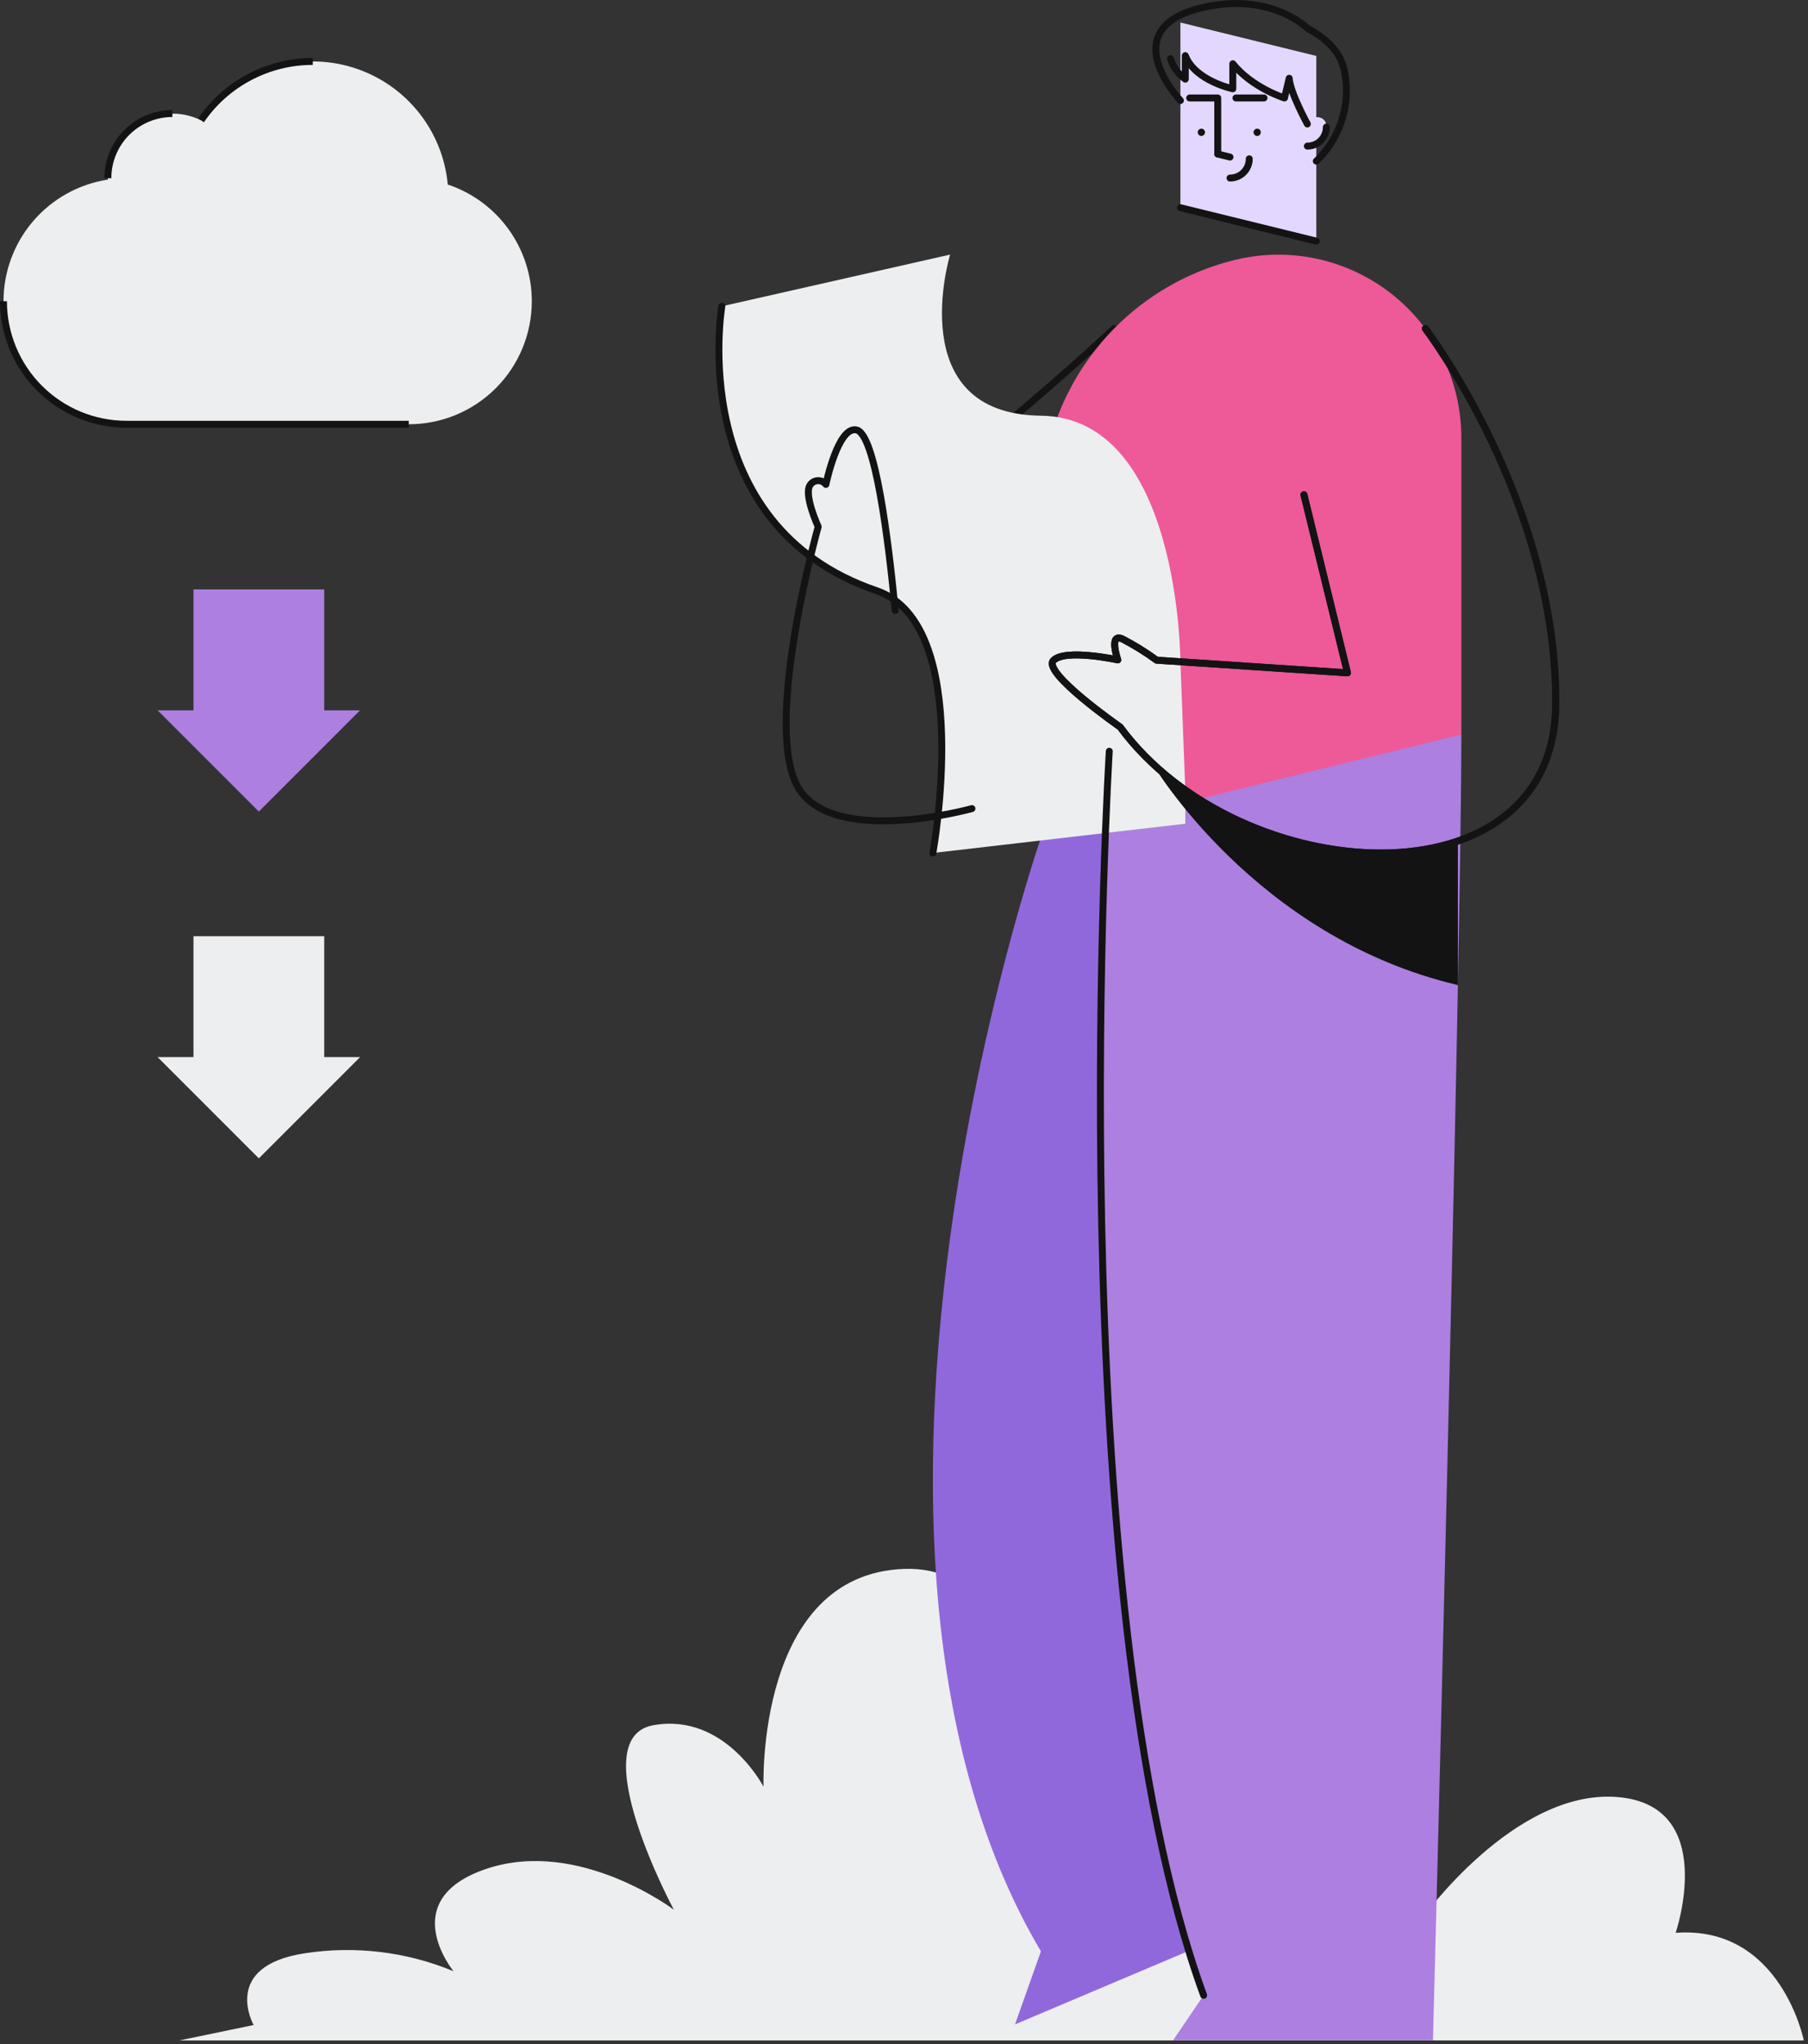 <svg
  width="391"
  height="442"
  viewBox="0 0 391 442"
  fill="none"
  xmlns="http://www.w3.org/2000/svg"
  class="hidden md:block absolute right-0 top-0 mt-8 mr-35"
>
  <rect x="0" y="0" width="391" height="442" fill="#333333" stroke="none"/>
  <g clip-path="url(#db)">
    <path
      d="M54.851 437.883C54.851 437.883 47.651 425.138 65.933 422.368C76.799 420.689 87.918 422.031 98.072 426.247C98.072 426.247 85.327 410.732 105.272 404.082C125.217 397.432 145.723 412.948 145.723 412.948C145.723 412.948 125.781 375.822 141.293 373.051C156.805 370.28 165.12 386.351 165.12 386.351C165.12 386.351 163.458 340.359 195.597 339.251C227.736 338.143 224.411 397.988 224.411 397.988C224.411 397.988 238.264 371.388 261.537 370.282C284.81 369.176 273.174 414.833 273.174 414.833C273.174 414.833 277.607 404.083 293.122 402.975C308.637 401.867 307.529 414.875 307.529 414.875C307.529 414.875 327.477 386.909 349.642 388.575C371.807 390.241 362.387 417.944 362.387 417.944C385.106 416.282 390.093 441.217 390.093 441.217H38.781L54.851 437.883Z"
      fill="#EDEEEF"
    />
    <path
      d="M240.941 71.055C240.941 71.055 231.249 80.109 217.396 91.746"
      stroke="#131313"
      stroke-width="1.5"
      stroke-linecap="round"
      stroke-linejoin="round"
    />
    <path
      d="M225.109 181.159C225.109 181.159 172.528 333.021 225.109 421.952L219.509 437.744L264.681 418.627L259.029 292.287C259.029 292.287 294.687 213.208 291.168 197.893C287.649 182.578 286.835 160.213 286.835 160.213"
      fill="#9068DC"
    />
    <path
      d="M239.893 162.446C239.893 162.446 228.705 345.023 260.301 431.466L253.701 441.166H309.894C309.894 441.166 316.034 208.939 316.034 158.819L239.893 162.446Z"
      fill="#AC7FE0"
    />
    <path
      d="M255.276 21.184V44.911L284.667 52.137V12.097L255.276 4.871V21.184Z"
      fill="#E3D7FF"
    />
    <path
      d="M271.877 29.397C272.312 29.397 272.664 29.045 272.664 28.61C272.664 28.175 272.312 27.823 271.877 27.823C271.442 27.823 271.09 28.175 271.09 28.61C271.09 29.045 271.442 29.397 271.877 29.397Z"
      fill="#131313"
    />
    <path
      d="M259.809 29.397C260.244 29.397 260.596 29.045 260.596 28.61C260.596 28.175 260.244 27.823 259.809 27.823C259.374 27.823 259.022 28.175 259.022 28.61C259.022 29.045 259.374 29.397 259.809 29.397Z"
      fill="#131313"
    />
    <path
      d="M263.352 33.297V21.184H257.282"
      stroke="#131313"
      stroke-width="1.5"
      stroke-linecap="round"
      stroke-linejoin="round"
    />
    <path
      d="M273.357 21.184H267.289"
      stroke="#131313"
      stroke-width="1.5"
      stroke-linecap="round"
      stroke-linejoin="round"
    />
    <path
      d="M282.733 27.39V31.596C283.272 31.596 283.806 31.49 284.304 31.284C284.802 31.077 285.255 30.775 285.636 30.393C286.018 30.012 286.32 29.559 286.526 29.061C286.733 28.563 286.839 28.029 286.839 27.49V27.119C286.593 24.564 282.733 24.83 282.733 27.39Z"
      fill="#E3D7FF"
    />
    <path
      d="M282.733 31.596C283.272 31.596 283.806 31.49 284.304 31.283C284.802 31.077 285.255 30.775 285.636 30.393C286.018 30.012 286.32 29.559 286.526 29.061C286.733 28.563 286.839 28.029 286.839 27.49"
      stroke="#131313"
      stroke-width="1.5"
      stroke-linecap="round"
      stroke-linejoin="round"
    />
    <path
      d="M266.004 38.501C266.55 38.502 267.091 38.394 267.596 38.186C268.1 37.977 268.559 37.671 268.945 37.285C269.332 36.899 269.638 36.441 269.847 35.936C270.056 35.432 270.164 34.891 270.164 34.345"
      stroke="#131313"
      stroke-width="1.5"
      stroke-linecap="round"
      stroke-linejoin="round"
    />
    <path
      d="M255.276 44.912L284.667 52.138"
      stroke="#131313"
      stroke-width="1.5"
      stroke-linecap="round"
      stroke-linejoin="round"
    />
    <path
      d="M263.349 33.309L266.003 33.963"
      stroke="#131313"
      stroke-width="1.5"
      stroke-linecap="round"
      stroke-linejoin="round"
    />
    <path
      d="M282.733 26.808C282.733 26.808 278.987 19.976 278.804 16.928L277.784 21.184C277.784 21.184 270.857 19.045 266.607 13.784V19.2C266.607 19.2 258.434 17.477 256.334 12.03V17.111C254.811 16.021 253.685 14.465 253.126 12.678"
      stroke="#131313"
      stroke-width="1.5"
      stroke-linecap="round"
      stroke-linejoin="round"
    />
    <path
      d="M255.275 21.739C255.275 21.739 240.314 5.896 260.595 1.516C275.107 -1.629 282.757 6.129 282.757 6.129C282.757 6.129 287.757 8.523 289.794 12.585C291.831 16.647 292.664 27.085 284.668 34.844"
      stroke="#131313"
      stroke-width="1.5"
      stroke-linecap="round"
      stroke-linejoin="round"
    />
    <path
      d="M316.035 94.628V158.812L225.109 181.16V109.678C225.11 97.362 229.239 85.402 236.838 75.71C244.436 66.018 255.065 59.153 267.024 56.212V56.212C272.85 54.78 278.925 54.692 284.79 55.954C290.655 57.217 296.156 59.796 300.877 63.498C305.599 67.199 309.416 71.926 312.041 77.321C314.666 82.715 316.03 88.636 316.03 94.635L316.035 94.628Z"
      fill="#EE5998"
    />
    <path
      d="M255.276 143.091C255.276 143.091 255.226 90.228 225.11 89.891C194.994 89.554 205.471 55.052 205.471 55.052L156.11 66.232C156.11 66.232 147.998 113.565 189.579 127.739C210.83 134.992 201.736 184.448 201.736 184.448L256.336 178.12V170.839"
      fill="#EDEEEF"
    />
    <path
      d="M156.11 66.223C156.11 66.223 147.998 113.556 189.579 127.73C210.83 134.984 201.741 184.443 201.741 184.443"
      stroke="#131313"
      stroke-width="1.5"
      stroke-linecap="round"
      stroke-linejoin="round"
    />
    <path
      d="M308.244 71.055C308.244 71.055 336.809 108.447 336.438 152.406C336.067 196.365 268.098 192.306 242.238 157.206C242.238 157.206 225.243 145.387 227.831 142.799C230.419 140.211 241.738 142.692 241.738 142.692C241.738 142.692 239.655 136.708 242.791 138.192C245.352 139.525 247.808 141.05 250.138 142.755L291.409 145.498L281.989 106.976"
      stroke="#131313"
      stroke-width="1.5"
      stroke-linecap="round"
      stroke-linejoin="round"
    />
    <path
      d="M239.894 162.446C239.894 162.446 228.706 345.023 260.302 431.466"
      stroke="#131313"
      stroke-width="1.5"
      stroke-linecap="round"
      stroke-linejoin="round"
    />
    <path
      d="M308.244 71.055C308.244 71.055 336.809 108.447 336.438 152.406C336.067 196.365 268.098 192.306 242.238 157.206C242.238 157.206 225.243 145.387 227.831 142.799C230.419 140.211 241.738 142.692 241.738 142.692C241.738 142.692 239.655 136.708 242.791 138.192C245.352 139.525 247.808 141.05 250.138 142.755L291.409 145.498L281.989 106.976"
      stroke="#131313"
      stroke-width="1.5"
      stroke-linecap="round"
      stroke-linejoin="round"
    />
    <path
      d="M315.287 181.88V213.01C271.231 202.665 249.131 164.99 249.131 164.99C267.123 181.946 295.755 188.59 315.287 181.88Z"
      fill="#131313"
    />
    <path
      d="M210.192 174.848C210.192 174.848 178.33 183.714 171.958 169.03C165.586 154.346 176.945 113.895 176.945 113.895C176.945 113.895 173.62 106.695 175.283 104.752C175.478 104.496 175.73 104.289 176.018 104.146C176.306 104.003 176.624 103.929 176.946 103.929C177.267 103.929 177.585 104.003 177.873 104.146C178.161 104.289 178.413 104.496 178.608 104.752C178.608 104.752 181.24 92.007 185.257 92.977C189.274 93.947 192.084 116.377 193.602 132.009"
      stroke="#131313"
      stroke-width="1.5"
      stroke-linecap="round"
      stroke-linejoin="round"
    />
    <path
      d="M23.326 38.837V38.537C23.327 36.161 23.933 33.825 25.088 31.749C26.243 29.673 27.908 27.926 29.926 26.672C31.944 25.419 34.249 24.701 36.621 24.586C38.994 24.471 41.357 24.963 43.487 26.016C46.896 21.047 51.754 17.249 57.399 15.141C63.045 13.032 69.203 12.715 75.035 14.233C80.867 15.751 86.089 19.03 89.99 23.623C93.891 28.216 96.281 33.9 96.835 39.901C102.129 41.67 106.732 45.059 109.993 49.589C113.255 54.118 115.009 59.559 115.009 65.14V65.14C115.009 68.633 114.321 72.092 112.984 75.319C111.647 78.547 109.688 81.479 107.218 83.949C104.748 86.419 101.816 88.378 98.588 89.715C95.361 91.052 91.902 91.74 88.409 91.74H27.359C20.304 91.74 13.539 88.938 8.55 83.949C3.562 78.961 0.759 72.195 0.759 65.14V65.14C0.758 58.783 3.034 52.636 7.173 47.811C11.313 42.986 17.043 39.803 23.326 38.837V38.837Z"
      fill="#EDEEEF"
    />
    <path
      d="M43.478 26.013C46.168 22.087 49.775 18.877 53.986 16.66C58.197 14.442 62.885 13.285 67.644 13.288"
      stroke="#131313"
      stroke-width="1.5"
      stroke-miterlimit="10"
    />
    <path
      d="M23.329 38.533C23.327 36.699 23.686 34.882 24.386 33.186C25.086 31.491 26.113 29.949 27.409 28.651C28.704 27.352 30.243 26.322 31.937 25.618C33.631 24.915 35.448 24.552 37.282 24.55"
      stroke="#131313"
      stroke-width="1.5"
      stroke-miterlimit="10"
    />
    <path
      d="M88.4 91.74H27.35C20.295 91.74 13.53 88.938 8.541 83.949C3.553 78.961 0.75 72.195 0.75 65.14"
      stroke="#131313"
      stroke-width="1.5"
      stroke-miterlimit="10"
    />
    <path
      d="M70.116 202.443H41.841V230.718H70.116V202.443Z"
      fill="#EDEEEF"
    />
    <path
      d="M34.09 228.589L55.978 250.478L77.867 228.589H34.09Z"
      fill="#EDEEEF"
    />
    <path
      d="M70.116 127.454H41.841V155.729H70.116V127.454Z"
      fill="#AC7FE0"
    />
    <path
      d="M34.09 153.601L55.978 175.49L77.867 153.601H34.09Z"
      fill="#AC7FE0"
    />
  </g>
  <defs>
    <clipPath id="db">
      <rect width="390.094" height="441.208" fill="white" />
    </clipPath>
  </defs>
</svg>

